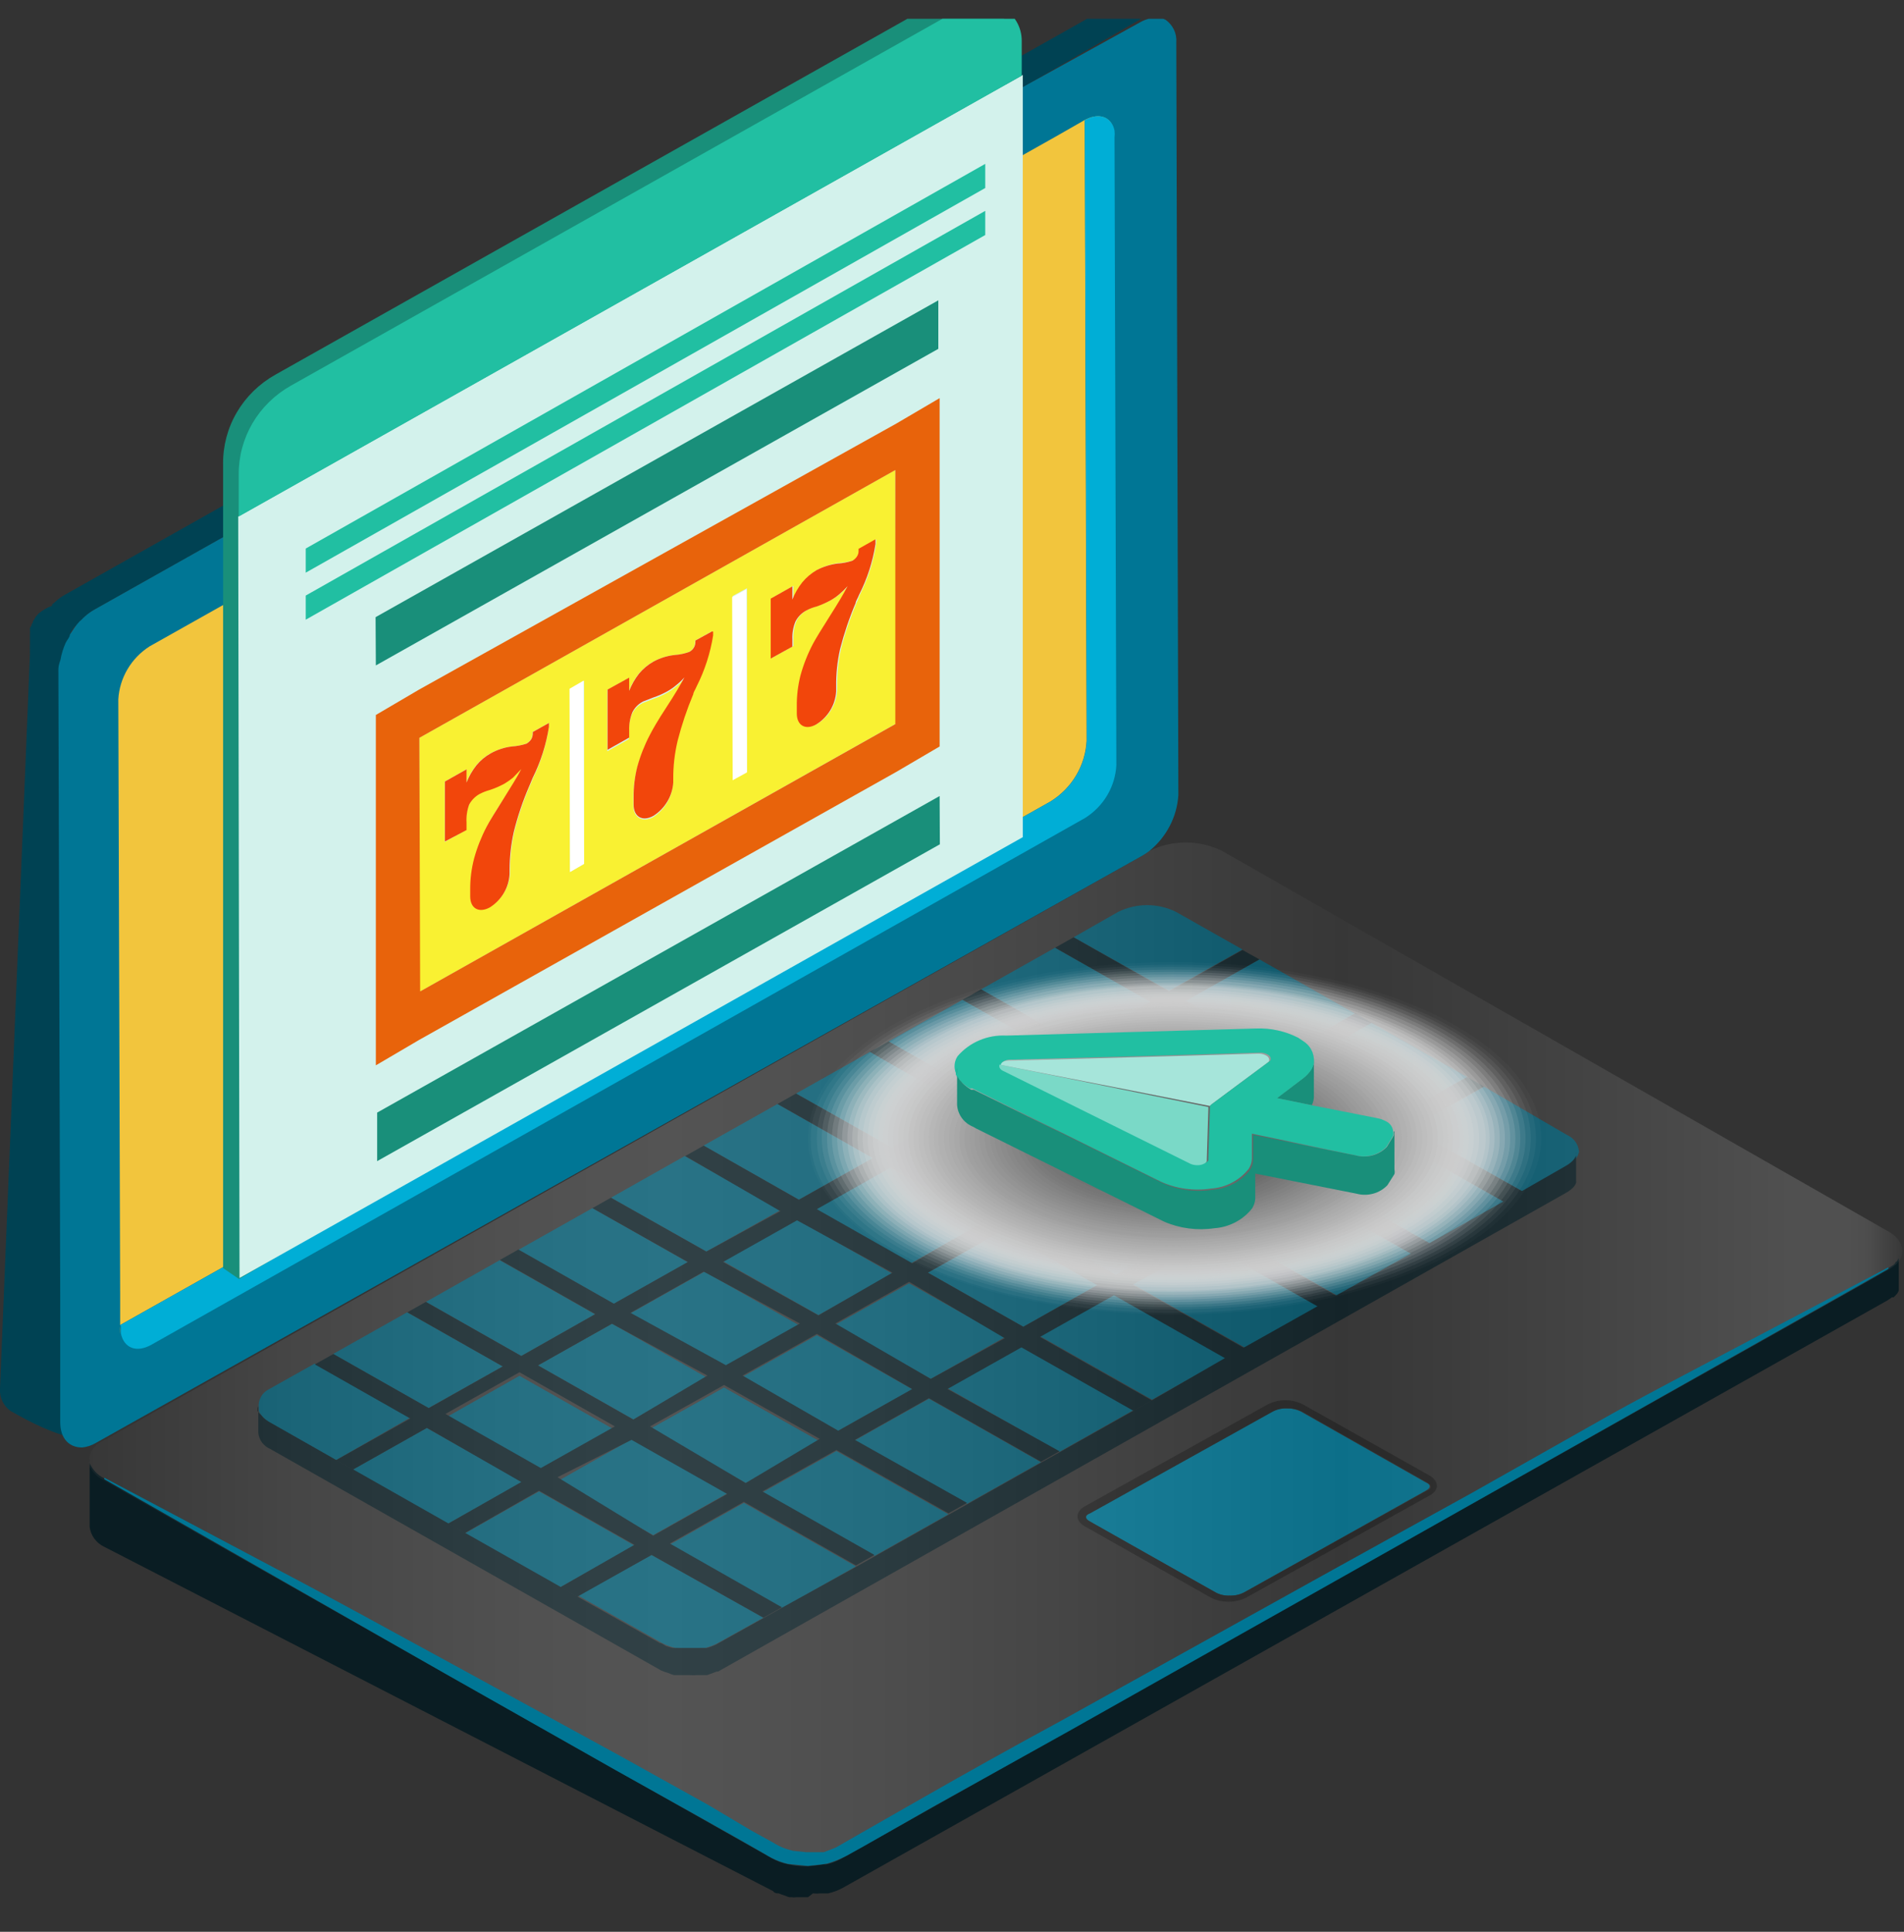 <svg width="70" height="71" viewBox="0 0 70 71" fill="none" xmlns="http://www.w3.org/2000/svg">
<rect x="0" y="0" width="70" height="71" fill="#333333" stroke="none"/>
<g clip-path="url(#clip0_104_4836)">
<path d="M26.352 60.456C26.235 60.514 26.113 60.561 25.988 60.596H25.93C26.09 60.554 26.244 60.494 26.39 60.419L26.352 60.456Z" fill="#56779C"/>
<path d="M25.144 60.671H24.934H24.78C24.956 60.712 25.136 60.733 25.317 60.736L25.144 60.671Z" fill="#56779C"/>
<path d="M25.614 60.661H25.365C25.526 60.657 25.686 60.639 25.844 60.605L25.614 60.661Z" fill="#56779C"/>
<path d="M9.707 53.154C9.765 53.208 9.83 53.255 9.899 53.294C9.83 53.255 9.765 53.208 9.707 53.154V53.154Z" fill="#56779C"/>
<path d="M58.05 42.274C58.054 42.302 58.054 42.331 58.05 42.358C58.052 42.374 58.052 42.39 58.05 42.405C58.055 42.362 58.055 42.318 58.05 42.274Z" fill="#56779C"/>
<path d="M9.678 53.135C9.643 53.087 9.611 53.038 9.582 52.986C9.611 53.038 9.643 53.087 9.678 53.135V53.135Z" fill="#56779C"/>
<path d="M9.582 52.986C9.552 52.943 9.53 52.896 9.515 52.846C9.53 52.896 9.552 52.943 9.582 52.986Z" fill="#56779C"/>
<path d="M24.723 60.605L24.493 60.54C24.416 60.54 24.339 60.474 24.263 60.428C24.416 60.512 24.58 60.575 24.751 60.614L24.723 60.605Z" fill="#56779C"/>
<path d="M52.416 54.788C52.521 54.731 52.56 54.675 52.56 54.638C52.56 54.601 52.56 54.545 52.425 54.489L47.816 51.874C47.653 51.796 47.472 51.757 47.289 51.762C47.102 51.755 46.917 51.797 46.753 51.883L40.045 55.619C39.94 55.675 39.892 55.731 39.892 55.768C39.892 55.805 39.892 55.861 40.035 55.917L44.683 58.523C44.843 58.612 45.026 58.654 45.21 58.644C45.397 58.652 45.582 58.61 45.746 58.523L52.416 54.788Z" fill="#007695"/>
<path d="M52.55 54.227L47.912 51.622C47.71 51.518 47.485 51.464 47.256 51.464C47.027 51.464 46.802 51.518 46.599 51.622L39.892 55.357C39.528 55.563 39.518 55.899 39.892 56.104L44.501 58.71C44.704 58.817 44.931 58.871 45.162 58.869C45.396 58.87 45.626 58.816 45.833 58.71L52.541 54.974C52.924 54.788 52.914 54.433 52.55 54.227ZM44.683 58.523L40.074 55.918C39.968 55.862 39.93 55.806 39.93 55.768C39.93 55.731 39.93 55.675 40.083 55.619L46.791 51.883C46.956 51.797 47.141 51.755 47.328 51.762C47.51 51.758 47.691 51.796 47.855 51.874L52.464 54.489C52.56 54.545 52.598 54.601 52.598 54.638C52.598 54.676 52.598 54.732 52.454 54.788L45.747 58.523C45.582 58.61 45.397 58.652 45.21 58.644C45.026 58.654 44.843 58.612 44.683 58.523Z" fill="#232323"/>
<path d="M3.306 53.798C3.409 54.021 3.584 54.205 3.804 54.321L28.355 68.235C28.422 68.275 28.492 68.309 28.565 68.338C28.641 68.375 28.722 68.403 28.805 68.421L28.949 68.468H29.016H29.217H29.428H29.878H30.166H30.29H30.434C30.626 68.427 30.81 68.358 30.98 68.263L69.435 46.598L69.617 46.486L69.674 46.43C69.674 46.43 69.674 46.383 69.741 46.355C69.767 46.317 69.79 46.276 69.808 46.234C69.808 46.234 69.808 46.234 69.808 46.234C69.813 46.193 69.813 46.153 69.808 46.112V47.233C69.808 47.233 69.808 47.308 69.808 47.336C69.808 47.364 69.808 47.392 69.808 47.42C69.799 47.464 69.779 47.505 69.751 47.541L69.684 47.616L69.617 47.681H69.559L69.377 47.803L30.99 69.383C30.818 69.477 30.634 69.546 30.444 69.589H30.3H30.166C30.073 69.599 29.98 69.599 29.888 69.589L29.706 69.729H29.485H29.284C29.217 69.739 29.149 69.739 29.083 69.729H29.016C28.963 69.715 28.912 69.696 28.862 69.673C28.784 69.649 28.707 69.621 28.632 69.589C28.565 69.589 28.479 69.589 28.422 69.505L3.833 56.851C3.687 56.783 3.561 56.679 3.467 56.55C3.373 56.421 3.314 56.271 3.296 56.114C3.296 55.273 3.296 54.442 3.296 53.602C3.286 53.667 3.289 53.734 3.306 53.798V53.798Z" fill="#0A1D23"/>
<path d="M27.348 55.236L31.469 57.57L28.747 59.111L24.627 56.767L27.348 55.236Z" fill="#00586F"/>
<path d="M40.955 47.578L45.076 49.913L42.354 51.444L38.234 49.11L40.955 47.578Z" fill="#00586F"/>
<path d="M23.956 57.15L28.067 59.456L26.39 60.39C26.244 60.466 26.09 60.526 25.93 60.568H25.815C25.658 60.601 25.497 60.62 25.336 60.624V60.624C25.155 60.621 24.975 60.599 24.799 60.558V60.558C24.628 60.519 24.464 60.456 24.311 60.372L21.254 58.644L23.956 57.15Z" fill="#00586F"/>
<path d="M37.554 49.502L41.674 51.827L38.953 53.359L34.832 51.024L37.554 49.502Z" fill="#00586F"/>
<path d="M19.817 54.815L23.324 56.804L20.602 58.336L20.593 58.345L17.076 56.356H17.095L19.817 54.815Z" fill="#00586F"/>
<path d="M15.686 52.481L19.203 54.47L16.472 56.002L16.462 56.011L12.955 54.022L12.975 54.012L15.686 52.481Z" fill="#00586F"/>
<path d="M44.357 45.673L48.478 48.008L45.766 49.53L41.636 47.196L44.357 45.673Z" fill="#00586F"/>
<path d="M51.161 41.835L55.291 44.17L52.569 45.702L48.439 43.367L51.161 41.835Z" fill="#00586F"/>
<path d="M30.75 53.331L34.87 55.656L32.149 57.187L28.029 54.853L30.75 53.331Z" fill="#00586F"/>
<path d="M47.759 43.749L51.889 46.084L49.158 47.616L45.038 45.281L47.759 43.749Z" fill="#00586F"/>
<path d="M40.294 42.601L36.787 40.612L39.508 39.081L43.025 41.07L40.294 42.601Z" fill="#00586F"/>
<path d="M43.6 36.783L46.302 35.261L49.809 37.25L47.107 38.772L43.6 36.783Z" fill="#00586F"/>
<path d="M33.491 46.43L29.983 44.441L32.705 42.909L36.212 44.898L33.491 46.43Z" fill="#00586F"/>
<path d="M30.089 48.335L26.582 46.355L29.303 44.824L32.81 46.813L30.089 48.335Z" fill="#00586F"/>
<path d="M23.285 52.173L19.778 50.184L22.5 48.652L26.007 50.641L23.285 52.173Z" fill="#00586F"/>
<path d="M39.575 38.352L36.068 36.363L38.79 34.831L42.297 36.821L39.575 38.352Z" fill="#00586F"/>
<path d="M36.902 44.506L33.395 42.526L36.107 40.995L39.614 42.984L36.902 44.506Z" fill="#00586F"/>
<path d="M47.721 39.118L50.423 37.596L53.94 39.585L51.228 41.107L47.721 39.118Z" fill="#00586F"/>
<path d="M19.884 54.087L16.377 52.107L19.098 50.566L22.605 52.556L19.884 54.087Z" fill="#00586F"/>
<path d="M26.735 54.89L24.014 56.422L20.497 54.442L23.218 52.901L26.735 54.89Z" fill="#00586F"/>
<path d="M36.174 40.267L32.666 38.278L35.388 36.746L38.895 38.726L36.174 40.267Z" fill="#00586F"/>
<path d="M43.638 41.415L47.146 43.404L44.424 44.936L40.917 42.947L43.638 41.415Z" fill="#00586F"/>
<path d="M26.687 50.258L23.18 48.269L25.901 46.738L29.409 48.727L26.687 50.258Z" fill="#00586F"/>
<path d="M26.62 50.996L30.137 52.976L27.416 54.507L23.899 52.518L26.62 50.996Z" fill="#00586F"/>
<path d="M33.423 47.167L36.94 49.147L34.219 50.679L30.712 48.69L33.423 47.167Z" fill="#00586F"/>
<path d="M30.031 49.072L33.538 51.061L30.817 52.593L27.3 50.604L30.031 49.072Z" fill="#00586F"/>
<path d="M39.47 34.449L41.109 33.515C41.438 33.352 41.803 33.267 42.172 33.267C42.542 33.267 42.907 33.352 43.236 33.515L45.68 34.897L42.977 36.419L39.47 34.449Z" fill="#00586F"/>
<path d="M40.237 43.33L43.744 45.319L41.023 46.85L37.515 44.861L40.237 43.33Z" fill="#00586F"/>
<path d="M9.899 51.052L11.566 50.118L15.073 52.107L12.352 53.667L9.918 52.285C9.849 52.245 9.785 52.198 9.726 52.145V52.145C9.674 52.095 9.626 52.042 9.582 51.986V51.986C9.552 51.943 9.53 51.896 9.515 51.846C9.515 51.846 9.515 51.79 9.515 51.752C9.496 51.611 9.523 51.468 9.592 51.342C9.66 51.217 9.768 51.115 9.899 51.052V51.052Z" fill="#00586F"/>
<path d="M58.022 42.433C57.98 42.546 57.907 42.646 57.811 42.722C57.749 42.776 57.682 42.823 57.61 42.862L55.981 43.796L51.851 41.462L54.562 39.94L57.61 41.714C57.731 41.766 57.836 41.849 57.913 41.954C57.991 42.059 58.038 42.183 58.05 42.311V42.311C58.046 42.353 58.037 42.394 58.022 42.433Z" fill="#00586F"/>
<path d="M19.165 49.838L15.658 47.849L18.37 46.317L21.877 48.306L19.165 49.838Z" fill="#00586F"/>
<path d="M15.754 51.752L12.246 49.763L14.968 48.232L18.485 50.221L15.754 51.752Z" fill="#00586F"/>
<path d="M25.968 46L22.461 44.02L25.173 42.489L28.69 44.478L25.968 46Z" fill="#00586F"/>
<path d="M22.567 47.924L19.06 45.935L21.781 44.403L25.288 46.392L22.567 47.924Z" fill="#00586F"/>
<path d="M29.37 44.095L25.863 42.106L28.584 40.575L32.092 42.564L29.37 44.095Z" fill="#00586F"/>
<path d="M34.152 51.407L38.272 53.742L35.551 55.273L31.43 52.939L34.152 51.407Z" fill="#00586F"/>
<path d="M36.835 45.244L40.342 47.233L37.621 48.764L34.114 46.775L36.835 45.244Z" fill="#00586F"/>
<path d="M32.772 42.171L29.265 40.192L31.986 38.66L35.493 40.649L32.772 42.171Z" fill="#00586F"/>
<path d="M40.199 38.697L42.91 37.166L46.427 39.155L43.706 40.687L40.199 38.697Z" fill="#00586F"/>
<path d="M44.319 41.032L47.04 39.501L50.547 41.489L47.826 43.021L44.319 41.032Z" fill="#00586F"/>
<path d="M51.841 41.453L54.553 39.93L53.94 39.585L51.228 41.107L47.721 39.118L50.423 37.596L49.829 37.241L47.126 38.763L43.6 36.783L46.302 35.261L45.679 34.916L42.977 36.438L39.47 34.449L38.79 34.832L42.297 36.821L39.575 38.352L36.068 36.363L35.388 36.746L38.895 38.735L36.174 40.267L32.666 38.277L31.986 38.66L35.455 40.649L32.772 42.172L29.265 40.192L28.584 40.575L32.092 42.564L29.37 44.095L25.872 42.106L25.192 42.489L28.69 44.515L25.968 46L22.461 44.02L21.781 44.403L25.288 46.383L22.567 47.915L19.059 45.925L18.379 46.308L21.886 48.297L19.165 49.838L15.658 47.849L14.977 48.232L18.484 50.221L15.763 51.753L12.256 49.764L11.575 50.146L15.083 52.136L12.352 53.667L12.975 54.013L15.696 52.481L19.165 54.47L16.472 56.002L17.085 56.347L19.816 54.788L23.324 56.777L20.602 58.336L21.215 58.691L23.956 57.15L28.067 59.457L28.747 59.074L24.627 56.73L27.348 55.199L31.469 57.533L32.149 57.15L28.029 54.816L30.75 53.293L34.87 55.619L35.551 55.236L31.43 52.92L34.152 51.388L38.272 53.723L38.953 53.34L34.832 51.052L37.553 49.521L41.674 51.855L42.354 51.472L38.234 49.138L40.955 47.606L45.076 49.941L45.766 49.558L41.636 47.224L44.357 45.701L48.478 48.036L49.158 47.644L45.038 45.281L47.759 43.75L51.889 46.084L52.569 45.701L48.439 43.367L51.161 41.835L55.291 44.17L55.971 43.787L51.841 41.453ZM40.917 42.947L43.638 41.415L47.146 43.404L44.424 44.936L40.917 42.947ZM37.515 44.814L40.246 43.33L43.753 45.319L41.022 46.85L37.515 44.814ZM34.113 46.775L36.835 45.244L40.342 47.233L37.621 48.764L34.113 46.775ZM30.712 48.643L33.423 47.111L36.94 49.185L34.219 50.679L30.712 48.643ZM27.3 50.557L30.031 49.026L33.538 51.052L30.817 52.584L27.3 50.557ZM23.898 52.425L26.62 50.903L30.137 52.883L27.415 54.507L23.898 52.425ZM20.497 54.293L23.218 52.92L26.735 54.909L24.014 56.441L20.497 54.293ZM22.605 52.425L19.883 53.956L16.376 51.967L19.098 50.436L22.605 52.425ZM26.007 50.557L23.285 52.173L19.778 50.184L22.5 48.652L26.007 50.557ZM29.408 48.643L26.687 50.175L23.18 48.251L25.872 46.738L29.408 48.643ZM32.81 46.775L30.089 48.344L26.582 46.383L29.303 44.852L32.81 46.775ZM36.212 44.861L33.538 46.43L30.031 44.441L32.753 42.909L36.212 44.861ZM39.614 42.993L36.902 44.515L33.395 42.536L36.107 41.004L39.614 42.993ZM43.025 41.126L40.294 42.648L36.787 40.659L39.518 39.127L43.025 41.126ZM46.417 39.211L43.706 40.687L40.246 38.698L42.968 37.166L46.417 39.211ZM50.547 41.546L47.826 43.021L44.319 41.032L47.04 39.501L50.547 41.546Z" fill="#0A1D23"/>
<path d="M9.467 51.762C9.467 51.762 9.467 51.827 9.467 51.855C9.497 51.905 9.536 51.949 9.582 51.986C9.618 52.032 9.656 52.075 9.697 52.117V52.117C9.756 52.17 9.82 52.217 9.889 52.257L12.323 53.639L12.946 53.984L16.453 55.973L17.066 56.319L20.583 58.308L21.196 58.663L24.263 60.39C24.339 60.39 24.416 60.465 24.493 60.502L24.723 60.568H24.78H24.933H25.144H25.365H25.614H25.815H25.93H25.988C26.113 60.532 26.235 60.486 26.352 60.428L28.029 59.494L28.709 59.111L31.469 57.589L32.149 57.206L34.87 55.675L35.551 55.292L38.272 53.76L38.953 53.377L41.674 51.846L42.354 51.463L45.037 49.913L45.727 49.53L48.439 48.008L49.12 47.615L51.851 46.084L52.531 45.701L55.252 44.17L55.933 43.787L57.562 42.853C57.634 42.814 57.702 42.767 57.763 42.713V42.713C57.806 42.677 57.845 42.636 57.878 42.592C57.904 42.553 57.926 42.512 57.945 42.47V42.47C57.947 42.455 57.947 42.439 57.945 42.423C57.95 42.396 57.95 42.367 57.945 42.339V43.329C57.945 43.329 57.945 43.329 57.945 43.385C57.95 43.413 57.95 43.441 57.945 43.469V43.469C57.934 43.51 57.914 43.548 57.888 43.581V43.581C57.857 43.628 57.818 43.669 57.773 43.703V43.703C57.711 43.757 57.644 43.804 57.571 43.843L26.399 61.436H26.352L25.997 61.567H25.93H25.815H25.614C25.531 61.572 25.448 61.572 25.365 61.567H25.192H24.981H24.838H24.78C24.701 61.545 24.625 61.517 24.55 61.483C24.468 61.461 24.388 61.432 24.311 61.399L9.937 53.256C9.815 53.204 9.71 53.121 9.632 53.016C9.554 52.911 9.507 52.787 9.496 52.658V51.687C9.496 51.687 9.467 51.743 9.467 51.762Z" fill="#0A1D23"/>
<path d="M1.102 24.027C1.098 23.974 1.098 23.921 1.102 23.868C1.097 23.825 1.097 23.781 1.102 23.737V23.737V23.597V23.476V23.401C1.102 23.401 1.102 23.326 1.102 23.289C1.107 23.255 1.107 23.221 1.102 23.186C1.106 23.152 1.106 23.118 1.102 23.084L1.159 22.981C1.159 22.981 1.159 22.916 1.207 22.888C1.207 22.888 1.207 22.888 1.207 22.841L1.274 22.738C1.291 22.701 1.314 22.666 1.341 22.636L1.418 22.551C1.565 22.427 1.734 22.329 1.916 22.262V22.262V22.215L2.051 22.103C2.152 22.009 2.264 21.927 2.386 21.86L40.879 0.177C40.942 0.141 41.01 0.113 41.08 0.093V0.093H41.205H41.31H41.387H41.617H41.712H41.779L42.105 0.28L42.278 0.382L42.728 0.634H42.786H42.719H42.661H42.594H42.517H42.364H42.278H42.182L42.163 0.625H42.105C42.041 0.645 41.98 0.674 41.923 0.709V0.709L37.784 3.1L3.459 22.411C3.339 22.481 3.227 22.562 3.124 22.654V22.654C3.087 22.684 3.055 22.718 3.028 22.757L2.971 22.804C2.93 22.843 2.895 22.887 2.865 22.934L2.741 23.037C2.712 23.069 2.686 23.103 2.664 23.14L2.597 23.242V23.289C2.595 23.323 2.595 23.358 2.597 23.392C2.577 23.421 2.561 23.452 2.549 23.485C2.545 23.51 2.545 23.535 2.549 23.56V23.56C2.551 23.594 2.551 23.628 2.549 23.663C2.549 23.663 2.549 23.737 2.549 23.775C2.553 23.812 2.553 23.849 2.549 23.887V24.008V24.148C2.549 24.195 2.549 24.232 2.549 24.279C2.544 24.332 2.544 24.385 2.549 24.438L2.616 47.522V52.107C2.604 52.265 2.634 52.424 2.703 52.568C2.772 52.711 2.877 52.836 3.009 52.929C1.916 52.705 1.131 52.275 0.383 51.855C0.256 51.763 0.155 51.641 0.088 51.501C0.021 51.36 -0.009 51.206 -5.59537e-05 51.052L1.102 24.027Z" fill="#004253"/>
<path d="M2.214 47.709L2.146 24.625C2.146 24.531 2.156 24.438 2.223 24.251C2.26 24.036 2.325 23.826 2.415 23.625C2.463 23.523 2.568 23.42 2.568 23.327L2.741 23.065C2.799 22.983 2.863 22.905 2.932 22.832L2.99 22.785C3.032 22.739 3.077 22.695 3.124 22.654C3.227 22.562 3.339 22.481 3.459 22.412L37.784 3.1L41.914 0.821C42.11 0.706 42.336 0.648 42.565 0.653C42.666 0.658 42.764 0.683 42.853 0.728C42.986 0.822 43.092 0.948 43.161 1.093C43.23 1.239 43.259 1.399 43.246 1.559L43.322 29.219C43.298 29.614 43.191 30 43.008 30.353C42.825 30.707 42.57 31.02 42.259 31.273C42.18 31.335 42.096 31.391 42.01 31.442L3.526 53.032C3.372 53.125 3.199 53.182 3.018 53.2C2.539 53.2 2.214 52.873 2.214 52.266V47.709Z" fill="#007695"/>
<path d="M40.984 4.828C40.974 4.773 40.958 4.72 40.936 4.669C40.958 4.72 40.974 4.773 40.984 4.828Z" fill="white"/>
<path d="M39.853 4.426L38.79 5.033L5.5 23.756C5.166 23.97 4.888 24.257 4.689 24.594C4.489 24.932 4.373 25.31 4.35 25.699L4.417 47.541V48.755C4.406 48.842 4.406 48.93 4.417 49.016C4.412 48.936 4.412 48.855 4.417 48.774V48.699L38.627 29.453C39.014 29.211 39.337 28.882 39.567 28.494C39.797 28.105 39.928 27.669 39.949 27.221L39.882 4.435C40.352 4.183 40.745 4.277 40.917 4.641C40.754 4.258 40.342 4.155 39.853 4.426Z" fill="#F2C53D"/>
<path d="M4.427 48.699L38.636 29.453C39.024 29.211 39.346 28.882 39.577 28.494C39.807 28.105 39.938 27.669 39.959 27.221L39.882 4.416C40.333 4.155 40.754 4.248 40.927 4.641C40.948 4.692 40.964 4.745 40.975 4.799C40.985 4.883 40.985 4.968 40.975 5.051L41.042 28.127C41.021 28.513 40.907 28.89 40.709 29.226C40.51 29.562 40.234 29.847 39.901 30.059L5.577 49.418C5.021 49.735 4.561 49.549 4.446 49.016C4.441 48.935 4.441 48.854 4.446 48.773L4.427 48.699Z" fill="#00AED6"/>
<path style="mix-blend-mode:overlay" opacity="0.16" d="M42.019 31.442L3.603 53.06C3.506 53.129 3.426 53.219 3.369 53.322C3.313 53.426 3.281 53.541 3.277 53.658V53.658C3.268 53.723 3.268 53.789 3.277 53.854V53.854C3.376 54.081 3.552 54.269 3.775 54.386L28.364 68.291C28.548 68.397 28.749 68.473 28.958 68.515C29.178 68.564 29.403 68.589 29.629 68.59V68.59C29.832 68.586 30.034 68.564 30.233 68.524H30.376C30.567 68.481 30.751 68.412 30.922 68.319L69.444 46.654C69.519 46.614 69.589 46.567 69.655 46.514V46.514C69.716 46.471 69.767 46.417 69.808 46.355V46.355C69.847 46.3 69.88 46.24 69.904 46.178C70.019 45.841 69.847 45.487 69.396 45.244L44.913 31.264C44.503 31.066 44.053 30.963 43.595 30.963C43.138 30.963 42.687 31.066 42.278 31.264L42.019 31.442Z" fill="url(#paint0_linear_104_4836)"/>
<path d="M3.833 54.311L10.215 57.692C12.352 58.812 14.45 59.98 16.568 61.128L22.902 64.593L26.055 66.348L27.626 67.282L28.422 67.721C28.643 67.864 28.89 67.965 29.15 68.02H29.102L29.648 68.076H30.012H30.185H30.233C30.233 68.076 30.127 68.076 30.185 68.076H30.281C30.281 68.076 30.75 67.908 30.788 67.871L31.421 67.506L33.922 66.078C35.589 65.125 37.266 64.191 38.953 63.276L49.043 57.673C50.72 56.739 52.426 55.805 54.112 54.871L59.22 51.986C60.906 51.052 62.612 50.174 64.318 49.269L69.425 46.579V46.635L49.35 57.962L39.288 63.631L34.257 66.432L31.747 67.861L31.124 68.207C30.903 68.319 30.672 68.413 30.434 68.487C30.185 68.543 29.955 68.543 29.706 68.58L28.968 68.505C28.671 68.434 28.389 68.314 28.134 68.151L27.348 67.702L25.777 66.815L22.634 65.06L16.348 61.502L3.833 54.367V54.311Z" fill="#007695"/>
<g style="mix-blend-mode:multiply">
<g style="mix-blend-mode:multiply" opacity="0.02">
<path d="M56.661 41.835C56.661 45.412 50.614 48.316 43.159 48.316C35.704 48.316 29.706 45.449 29.706 41.835C29.706 38.221 35.704 35.364 43.121 35.364C50.538 35.364 56.661 38.259 56.661 41.835Z" fill="#FCFCFC"/>
</g>
<g style="mix-blend-mode:multiply" opacity="0.04">
<path d="M56.469 41.835C56.469 45.365 50.509 48.251 43.121 48.251C35.733 48.251 29.802 45.393 29.802 41.863C29.802 38.333 35.8 35.457 43.121 35.457C50.442 35.457 56.469 38.315 56.469 41.835Z" fill="#F9F9F9"/>
</g>
<g style="mix-blend-mode:multiply" opacity="0.06">
<path d="M56.278 41.835C56.278 45.318 50.404 48.129 43.16 48.129C35.915 48.129 30.032 45.328 30.032 41.835C30.032 38.343 35.906 35.541 43.16 35.541C50.413 35.541 56.278 38.361 56.278 41.835Z" fill="#F6F6F6"/>
</g>
<g style="mix-blend-mode:multiply" opacity="0.08">
<path d="M56.086 41.835C56.086 45.262 50.337 48.045 43.15 48.045C35.963 48.045 30.214 45.243 30.214 41.835C30.214 38.426 35.963 35.634 43.15 35.634C50.337 35.634 56.086 38.408 56.086 41.835Z" fill="#F3F3F3"/>
</g>
<g style="mix-blend-mode:multiply" opacity="0.1">
<path d="M43.15 47.952C50.188 47.952 55.894 45.213 55.894 41.835C55.894 38.457 50.188 35.719 43.15 35.719C36.111 35.719 30.405 38.457 30.405 41.835C30.405 45.213 36.111 47.952 43.15 47.952Z" fill="#F0F0F0"/>
</g>
<g style="mix-blend-mode:multiply" opacity="0.12">
<path d="M43.15 47.858C50.088 47.858 55.712 45.162 55.712 41.835C55.712 38.509 50.088 35.812 43.15 35.812C36.212 35.812 30.587 38.509 30.587 41.835C30.587 45.162 36.212 47.858 43.15 47.858Z" fill="#EDEDED"/>
</g>
<g style="mix-blend-mode:multiply" opacity="0.14">
<path d="M43.15 47.765C49.982 47.765 55.521 45.11 55.521 41.835C55.521 38.56 49.982 35.905 43.15 35.905C36.318 35.905 30.779 38.56 30.779 41.835C30.779 45.11 36.318 47.765 43.15 47.765Z" fill="#EAEAEA"/>
</g>
<g style="mix-blend-mode:multiply" opacity="0.16">
<path d="M55.329 41.835C55.329 45.066 49.877 47.681 43.15 47.681C36.423 47.681 30.961 45.066 30.961 41.835C30.961 38.604 36.413 35.998 43.121 35.998C49.829 35.998 55.329 38.613 55.329 41.835Z" fill="#E7E7E7"/>
</g>
<g style="mix-blend-mode:multiply" opacity="0.18">
<path d="M55.138 41.835C55.138 45.02 49.771 47.588 43.15 47.588C36.528 47.588 31.153 45.02 31.153 41.835C31.153 38.651 36.519 36.111 43.121 36.111C49.723 36.111 55.138 38.66 55.138 41.835Z" fill="#E4E4E4"/>
</g>
<g style="mix-blend-mode:multiply" opacity="0.2">
<path d="M43.14 47.494C49.66 47.494 54.946 44.961 54.946 41.835C54.946 38.71 49.66 36.176 43.14 36.176C36.62 36.176 31.335 38.71 31.335 41.835C31.335 44.961 36.62 47.494 43.14 47.494Z" fill="#E1E1E1"/>
</g>
<g style="mix-blend-mode:multiply" opacity="0.22">
<path d="M54.764 41.835C54.764 44.917 49.561 47.438 43.14 47.438C36.72 47.438 31.526 44.945 31.526 41.835C31.526 38.725 36.73 36.232 43.14 36.232C49.551 36.232 54.764 38.763 54.764 41.835Z" fill="#DEDEDE"/>
</g>
<g style="mix-blend-mode:multiply" opacity="0.24">
<path d="M54.62 41.835C54.62 44.87 49.455 47.317 43.121 47.317C36.787 47.317 31.718 44.87 31.718 41.835C31.718 38.8 36.835 36.353 43.121 36.353C49.407 36.353 54.62 38.809 54.62 41.835Z" fill="#DBDBDB"/>
</g>
<g style="mix-blend-mode:multiply" opacity="0.25">
<path d="M54.38 41.835C54.38 44.814 49.35 47.233 43.14 47.233C36.931 47.233 31.9 44.814 31.9 41.835C31.9 38.856 36.931 36.447 43.121 36.447C49.311 36.447 54.38 38.856 54.38 41.835Z" fill="#D8D8D8"/>
</g>
<g style="mix-blend-mode:multiply" opacity="0.27">
<path d="M43.14 47.139C49.242 47.139 54.189 44.764 54.189 41.835C54.189 38.906 49.242 36.531 43.14 36.531C37.038 36.531 32.092 38.906 32.092 41.835C32.092 44.764 37.038 47.139 43.14 47.139Z" fill="#D5D5D5"/>
</g>
<g style="mix-blend-mode:multiply" opacity="0.29">
<path d="M43.14 47.046C49.142 47.046 54.007 44.713 54.007 41.835C54.007 38.958 49.142 36.624 43.14 36.624C37.139 36.624 32.274 38.958 32.274 41.835C32.274 44.713 37.139 47.046 43.14 47.046Z" fill="#D2D2D2"/>
</g>
<g style="mix-blend-mode:multiply" opacity="0.31">
<path d="M43.14 46.953C49.036 46.953 53.815 44.661 53.815 41.835C53.815 39.009 49.036 36.718 43.14 36.718C37.245 36.718 32.465 39.009 32.465 41.835C32.465 44.661 37.245 46.953 43.14 46.953Z" fill="#CFCFCF"/>
</g>
<g style="mix-blend-mode:multiply" opacity="0.33">
<path d="M53.662 41.835C53.662 44.636 48.967 46.868 43.121 46.868C37.276 46.868 32.638 44.618 32.638 41.835C32.638 39.052 37.372 36.811 43.121 36.811C48.871 36.811 53.662 39.062 53.662 41.835Z" fill="#CCCCCC"/>
</g>
<g style="mix-blend-mode:multiply" opacity="0.35">
<path d="M43.131 46.775C48.82 46.775 53.432 44.563 53.432 41.835C53.432 39.107 48.82 36.895 43.131 36.895C37.442 36.895 32.83 39.107 32.83 41.835C32.83 44.563 37.442 46.775 43.131 46.775Z" fill="#C9C9C9"/>
</g>
<g style="mix-blend-mode:multiply" opacity="0.37">
<path d="M53.24 41.835C53.24 44.516 48.717 46.691 43.131 46.691C37.544 46.691 33.021 44.516 33.021 41.835C33.021 39.155 37.544 36.989 43.121 36.989C48.698 36.989 53.24 39.165 53.24 41.835Z" fill="#C6C6C6"/>
</g>
<g style="mix-blend-mode:multiply" opacity="0.39">
<path d="M53.049 41.835C53.049 44.468 48.612 46.597 43.131 46.597C37.65 46.597 33.213 44.515 33.213 41.835C33.213 39.155 37.65 37.044 43.121 37.044C48.593 37.044 53.049 39.211 53.049 41.835Z" fill="#C3C3C3"/>
</g>
<g style="mix-blend-mode:multiply" opacity="0.41">
<path d="M52.857 41.835C52.857 44.413 48.506 46.504 43.131 46.504C37.755 46.504 33.395 44.413 33.395 41.835C33.395 39.258 37.755 37.166 43.131 37.166C48.506 37.166 52.857 39.258 52.857 41.835Z" fill="#C0C0C0"/>
</g>
<g style="mix-blend-mode:multiply" opacity="0.43">
<path d="M43.131 46.411C48.402 46.411 52.675 44.362 52.675 41.835C52.675 39.308 48.402 37.259 43.131 37.259C37.859 37.259 33.586 39.308 33.586 41.835C33.586 44.362 37.859 46.411 43.131 46.411Z" fill="#BDBDBD"/>
</g>
<g style="mix-blend-mode:multiply" opacity="0.45">
<path d="M43.121 46.317C48.286 46.317 52.474 44.31 52.474 41.835C52.474 39.359 48.286 37.352 43.121 37.352C37.956 37.352 33.769 39.359 33.769 41.835C33.769 44.31 37.956 46.317 43.121 46.317Z" fill="#BABABA"/>
</g>
<g style="mix-blend-mode:multiply" opacity="0.47">
<path d="M52.291 41.835C52.291 44.263 48.19 46.234 43.121 46.234C38.052 46.234 33.96 44.263 33.96 41.835C33.96 39.407 38.062 37.446 43.121 37.446C48.181 37.446 52.291 39.407 52.291 41.835Z" fill="#B7B7B7"/>
</g>
<g style="mix-blend-mode:multiply" opacity="0.49">
<path d="M52.1 41.835C52.1 44.217 48.085 46.14 43.121 46.14C38.157 46.14 34.142 44.217 34.142 41.835C34.142 39.454 38.167 37.53 43.121 37.53C48.075 37.53 52.1 39.463 52.1 41.835Z" fill="#B4B4B4"/>
</g>
<g style="mix-blend-mode:multiply" opacity="0.51">
<path d="M51.908 41.835C51.908 44.17 47.979 46.056 43.121 46.056C38.263 46.056 34.334 44.188 34.334 41.835C34.334 39.482 38.263 37.623 43.121 37.623C47.979 37.623 51.908 39.51 51.908 41.835Z" fill="#B1B1B1"/>
</g>
<g style="mix-blend-mode:multiply" opacity="0.53">
<path d="M51.745 41.835C51.745 44.114 47.912 45.962 43.121 45.962C38.33 45.962 34.497 44.095 34.497 41.835C34.497 39.575 38.33 37.717 43.121 37.717C47.912 37.717 51.745 39.556 51.745 41.835Z" fill="#AEAEAE"/>
</g>
<g style="mix-blend-mode:multiply" opacity="0.55">
<path d="M51.535 41.835C51.535 44.067 47.769 45.869 43.121 45.869C38.474 45.869 34.708 44.067 34.708 41.835C34.708 39.603 38.474 37.801 43.121 37.801C47.769 37.801 51.535 39.612 51.535 41.835Z" fill="#ABABAB"/>
</g>
<g style="mix-blend-mode:multiply" opacity="0.57">
<path d="M51.343 41.835C51.343 44.02 47.663 45.785 43.121 45.785C38.579 45.785 34.89 44.02 34.89 41.835C34.89 39.65 38.579 37.895 43.121 37.895C47.663 37.895 51.343 39.66 51.343 41.835Z" fill="#A8A8A8"/>
</g>
<g style="mix-blend-mode:multiply" opacity="0.59">
<path d="M51.151 41.835C51.151 43.964 47.558 45.692 43.111 45.692C38.665 45.692 35.081 43.964 35.081 41.835C35.081 39.706 38.675 37.978 43.121 37.978C47.567 37.978 51.151 39.706 51.151 41.835Z" fill="#A5A5A5"/>
</g>
<g style="mix-blend-mode:multiply" opacity="0.61">
<path d="M43.111 45.599C47.446 45.599 50.959 43.914 50.959 41.835C50.959 39.757 47.446 38.072 43.111 38.072C38.777 38.072 35.263 39.757 35.263 41.835C35.263 43.914 38.777 45.599 43.111 45.599Z" fill="#A2A2A2"/>
</g>
<g style="mix-blend-mode:multiply" opacity="0.63">
<path d="M43.111 45.505C47.34 45.505 50.768 43.862 50.768 41.835C50.768 39.808 47.34 38.165 43.111 38.165C38.883 38.165 35.455 39.808 35.455 41.835C35.455 43.862 38.883 45.505 43.111 45.505Z" fill="#9F9F9F"/>
</g>
<g style="mix-blend-mode:multiply" opacity="0.65">
<path d="M50.576 41.835C50.576 43.815 47.232 45.449 43.121 45.449C39.01 45.449 35.647 43.843 35.647 41.863C35.647 39.884 38.981 38.259 43.121 38.259C47.261 38.259 50.576 39.846 50.576 41.835Z" fill="#9C9C9C"/>
</g>
<g style="mix-blend-mode:multiply" opacity="0.67">
<path d="M43.111 45.328C47.134 45.328 50.394 43.764 50.394 41.835C50.394 39.906 47.134 38.343 43.111 38.343C39.089 38.343 35.829 39.906 35.829 41.835C35.829 43.764 39.089 45.328 43.111 45.328Z" fill="#999999"/>
</g>
<g style="mix-blend-mode:multiply" opacity="0.69">
<path d="M50.203 41.835C50.203 43.703 47.021 45.244 43.112 45.244C39.202 45.244 36.011 43.721 36.011 41.835C36.011 39.949 39.192 38.436 43.121 38.436C47.05 38.436 50.203 39.958 50.203 41.835Z" fill="#969696"/>
</g>
<g style="mix-blend-mode:multiply" opacity="0.71">
<path d="M50.011 41.835C50.011 43.703 46.916 45.15 43.102 45.15C39.288 45.15 36.203 43.665 36.203 41.835C36.203 40.005 39.288 38.529 43.121 38.529C46.954 38.529 50.011 40.005 50.011 41.835Z" fill="#939393"/>
</g>
<g style="mix-blend-mode:multiply" opacity="0.73">
<path d="M49.829 41.835C49.829 43.619 46.82 45.057 43.121 45.057C39.422 45.057 36.413 43.581 36.413 41.835C36.413 40.089 39.422 38.613 43.121 38.613C46.82 38.613 49.829 40.061 49.829 41.835Z" fill="#909090"/>
</g>
<g style="mix-blend-mode:multiply" opacity="0.75">
<path d="M43.102 44.964C46.706 44.964 49.627 43.563 49.627 41.835C49.627 40.108 46.706 38.707 43.102 38.707C39.498 38.707 36.576 40.108 36.576 41.835C36.576 43.563 39.498 44.964 43.102 44.964Z" fill="#8D8D8D"/>
</g>
<g style="mix-blend-mode:multiply" opacity="0.76">
<path d="M49.446 41.835C49.446 43.516 46.571 44.88 43.102 44.88C39.633 44.88 36.758 43.516 36.758 41.835C36.758 40.154 39.633 38.8 43.102 38.8C46.571 38.8 49.446 40.164 49.446 41.835Z" fill="#8A8A8A"/>
</g>
<g style="mix-blend-mode:multiply" opacity="0.78">
<path d="M49.254 41.835C49.254 43.469 46.494 44.786 43.102 44.786C39.71 44.786 36.95 43.469 36.95 41.835C36.95 40.201 39.7 38.912 43.121 38.912C46.542 38.912 49.254 40.21 49.254 41.835Z" fill="#878787"/>
</g>
<g style="mix-blend-mode:multiply" opacity="0.8">
<path d="M49.062 41.835C49.062 43.413 46.389 44.702 43.102 44.702C39.815 44.702 37.132 43.413 37.132 41.835C37.132 40.257 39.806 38.977 43.102 38.977C46.398 38.977 49.062 40.257 49.062 41.835Z" fill="#848484"/>
</g>
<g style="mix-blend-mode:multiply" opacity="0.82">
<path d="M48.871 41.835C48.871 43.367 46.283 44.637 43.121 44.637C39.959 44.637 37.372 43.395 37.372 41.835C37.372 40.276 39.959 39.034 43.121 39.034C46.283 39.034 48.871 40.313 48.871 41.835Z" fill="#818181"/>
</g>
<g style="mix-blend-mode:multiply" opacity="0.84">
<path d="M48.679 41.835C48.679 43.32 46.178 44.516 43.121 44.516C40.064 44.516 37.544 43.32 37.544 41.835C37.544 40.351 40.036 39.155 43.121 39.155C46.207 39.155 48.679 40.36 48.679 41.835Z" fill="#7E7E7E"/>
</g>
<g style="mix-blend-mode:multiply" opacity="0.86">
<path d="M48.487 41.835C48.487 43.264 46.073 44.431 43.092 44.431C40.112 44.431 37.697 43.264 37.697 41.835C37.697 40.407 40.112 39.248 43.092 39.248C46.073 39.248 48.487 40.407 48.487 41.835Z" fill="#7B7B7B"/>
</g>
<g style="mix-blend-mode:multiply" opacity="0.88">
<path d="M48.305 41.835C48.305 43.217 45.967 44.338 43.092 44.338C40.218 44.338 37.889 43.217 37.889 41.835C37.889 40.453 40.246 39.342 43.121 39.342C45.996 39.342 48.305 40.462 48.305 41.835Z" fill="#787878"/>
</g>
<g style="mix-blend-mode:multiply" opacity="0.9">
<path d="M48.114 41.835C48.114 43.17 45.862 44.244 43.092 44.244C40.323 44.244 38.071 43.17 38.071 41.835C38.071 40.5 40.323 39.435 43.092 39.435C45.862 39.435 48.114 40.509 48.114 41.835Z" fill="#757575"/>
</g>
<g style="mix-blend-mode:multiply" opacity="0.92">
<path d="M47.912 41.835C47.912 43.114 45.747 44.151 43.121 44.151C40.495 44.151 38.33 43.114 38.33 41.835C38.33 40.556 40.486 39.519 43.121 39.519C45.756 39.519 47.912 40.556 47.912 41.835Z" fill="#727272"/>
</g>
<g style="mix-blend-mode:multiply" opacity="0.94">
<path d="M43.092 44.058C45.659 44.058 47.74 43.063 47.74 41.835C47.74 40.608 45.659 39.613 43.092 39.613C40.526 39.613 38.445 40.608 38.445 41.835C38.445 43.063 40.526 44.058 43.092 44.058Z" fill="#6F6F6F"/>
</g>
<g style="mix-blend-mode:multiply" opacity="0.96">
<path d="M47.539 41.835C47.539 43.021 45.545 43.974 43.083 43.974C40.62 43.974 38.636 43.04 38.636 41.835C38.636 40.631 40.63 39.706 43.121 39.706C45.612 39.706 47.539 40.659 47.539 41.835Z" fill="#6C6C6C"/>
</g>
<g style="mix-blend-mode:multiply" opacity="0.98">
<path d="M47.357 41.835C47.357 42.965 45.44 43.88 43.083 43.88C40.725 43.88 38.819 42.946 38.819 41.835C38.819 40.724 40.735 39.79 43.083 39.79C45.431 39.79 47.357 40.705 47.357 41.835Z" fill="#696969"/>
</g>
<g style="mix-blend-mode:multiply">
<path d="M47.165 41.835C47.165 42.919 45.335 43.796 43.083 43.796C40.831 43.796 39.01 42.919 39.01 41.835C39.01 40.752 40.831 39.846 43.121 39.846C45.411 39.846 47.165 40.78 47.165 41.835Z" fill="#666666"/>
</g>
</g>
<path d="M37.075 38.987L46.264 38.726L37.075 38.987Z" fill="#21BFA2"/>
<path d="M37.075 38.987C36.994 38.988 36.916 39.007 36.844 39.043C36.916 39.007 36.994 38.988 37.075 38.987V38.987Z" fill="#21BFA2"/>
<path d="M36.749 39.127C36.773 39.092 36.806 39.063 36.845 39.043C36.806 39.063 36.773 39.092 36.749 39.127V39.127Z" fill="#21BFA2"/>
<path d="M36.747 39.127C36.736 39.163 36.736 39.203 36.747 39.239C36.736 39.203 36.736 39.163 36.747 39.127V39.127Z" fill="#21BFA2"/>
<path d="M48.295 39.005C48.295 39.005 48.295 39.005 48.295 39.071C48.278 39.157 48.246 39.239 48.2 39.314C48.119 39.435 48.019 39.542 47.903 39.631L46.944 40.359L47.903 40.556L48.228 40.621C48.276 40.525 48.302 40.42 48.305 40.313V38.912C48.305 38.912 48.295 38.987 48.295 39.005Z" fill="#198F7A"/>
<path d="M44.482 40.649L44.539 40.593L44.482 40.649Z" fill="#A6E5DA"/>
<path d="M44.472 40.686L44.48 40.649L44.472 40.686Z" fill="#7AD9C7"/>
<path d="M44.482 40.649L44.539 40.593L46.58 39.071L46.648 39.015C46.657 38.996 46.662 38.975 46.662 38.954C46.662 38.933 46.657 38.912 46.648 38.893C46.626 38.848 46.588 38.812 46.542 38.791C46.457 38.746 46.361 38.723 46.264 38.725L37.075 38.987C36.995 38.987 36.916 39.007 36.845 39.043C36.806 39.063 36.773 39.092 36.749 39.127L44.482 40.649Z" fill="#A6E5DA"/>
<path d="M50.969 41.219C50.865 41.16 50.752 41.119 50.634 41.097L48.219 40.621L47.912 40.556L46.954 40.36L47.912 39.631C48.029 39.542 48.129 39.435 48.209 39.314C48.255 39.239 48.288 39.157 48.305 39.071C48.305 39.071 48.305 39.071 48.305 39.005C48.313 38.857 48.279 38.71 48.208 38.578C48.138 38.447 48.032 38.337 47.903 38.258L47.721 38.137C47.248 37.898 46.72 37.782 46.187 37.801L36.998 38.062C36.659 38.044 36.321 38.102 36.01 38.234C35.699 38.365 35.423 38.565 35.206 38.819C35.146 38.909 35.109 39.012 35.097 39.119C35.086 39.226 35.1 39.334 35.139 39.435V39.491C35.178 39.57 35.229 39.643 35.292 39.706L35.35 39.771C35.442 39.861 35.545 39.939 35.656 40.005H35.752L42.68 43.432C43.254 43.693 43.895 43.78 44.52 43.684C44.791 43.666 45.056 43.591 45.295 43.466C45.535 43.34 45.744 43.166 45.91 42.956C45.979 42.849 46.019 42.727 46.025 42.601V41.667L49.829 42.461C50.03 42.515 50.242 42.515 50.443 42.461C50.644 42.406 50.825 42.3 50.969 42.153L51.218 41.742C51.231 41.693 51.231 41.641 51.218 41.592C51.214 41.514 51.188 41.439 51.145 41.373C51.101 41.308 51.04 41.254 50.969 41.219V41.219ZM44.539 40.593L44.482 40.649V40.714L44.424 42.582V42.648C44.402 42.684 44.369 42.714 44.328 42.731C44.255 42.77 44.172 42.789 44.089 42.788C44 42.791 43.912 42.775 43.83 42.741L36.902 39.304C36.861 39.28 36.827 39.244 36.806 39.202C36.792 39.166 36.792 39.126 36.806 39.09C36.831 39.055 36.864 39.026 36.902 39.005C36.973 38.969 37.052 38.95 37.132 38.95L46.322 38.688C46.418 38.686 46.514 38.709 46.599 38.753C46.646 38.775 46.683 38.811 46.705 38.856C46.714 38.875 46.719 38.896 46.719 38.917C46.719 38.938 46.714 38.959 46.705 38.977L46.638 39.033L44.539 40.593Z" fill="#21BFA2"/>
<path d="M36.749 39.127C36.735 39.163 36.735 39.203 36.749 39.239C36.77 39.282 36.803 39.317 36.845 39.342V39.342L43.773 42.778C43.854 42.812 43.943 42.828 44.031 42.825C44.115 42.827 44.197 42.807 44.271 42.769C44.311 42.751 44.345 42.722 44.367 42.685V42.62L44.424 40.752V40.687L36.749 39.127Z" fill="#7AD9C7"/>
<path d="M51.237 41.592C51.25 41.641 51.25 41.692 51.237 41.741L50.988 42.152C50.843 42.303 50.658 42.411 50.453 42.466C50.248 42.52 50.032 42.518 49.829 42.461L46.072 41.713V42.647C46.067 42.773 46.027 42.896 45.957 43.002C45.792 43.213 45.583 43.386 45.343 43.512C45.104 43.638 44.839 43.712 44.568 43.73C43.943 43.827 43.302 43.739 42.728 43.478L35.8 40.051H35.704C35.593 39.986 35.49 39.907 35.398 39.818L35.34 39.752C35.277 39.689 35.225 39.617 35.187 39.538V39.482C35.172 39.401 35.172 39.319 35.187 39.239V40.611C35.199 40.786 35.261 40.954 35.365 41.096C35.471 41.238 35.614 41.349 35.781 41.415L35.877 41.471L42.795 44.898C43.375 45.15 44.017 45.234 44.645 45.141C44.916 45.122 45.18 45.048 45.42 44.922C45.659 44.797 45.869 44.623 46.034 44.412C46.099 44.307 46.139 44.189 46.149 44.067V43.133L49.867 43.871C50.068 43.926 50.28 43.926 50.481 43.872C50.682 43.818 50.864 43.711 51.007 43.562L51.266 43.151C51.279 43.096 51.279 43.039 51.266 42.983V41.583L51.237 41.592Z" fill="#198F7A"/>
<path d="M36.979 2.381V1.102C36.977 0.854 36.908 0.612 36.781 0.398C36.653 0.184 36.47 0.007 36.25 -0.117C36.03 -0.24 35.781 -0.306 35.527 -0.307C35.274 -0.308 35.024 -0.244 34.803 -0.122L10.119 13.774C9.53 14.105 9.042 14.583 8.705 15.159C8.368 15.735 8.195 16.388 8.202 17.051V18.592V46.607L8.787 47.009L37.026 30.368L36.979 2.381Z" fill="#198F7A"/>
<path d="M8.806 46.971L37.602 30.769V2.754L8.758 18.984L8.806 46.971Z" fill="#D3F2EC"/>
<path d="M37.563 2.782V1.503C37.565 1.253 37.499 1.007 37.371 0.791C37.244 0.574 37.059 0.394 36.837 0.27C36.615 0.146 36.363 0.081 36.106 0.083C35.85 0.084 35.599 0.152 35.378 0.28L10.694 14.175C10.106 14.506 9.619 14.983 9.282 15.557C8.946 16.131 8.771 16.782 8.777 17.444V18.984L37.563 2.782Z" fill="#21BFA2"/>
<path d="M36.222 8.638L11.24 22.776V21.889L36.222 7.75V8.638Z" fill="#21BFA2"/>
<path d="M36.222 6.91L11.24 21.048V20.161L36.222 6.023V6.91Z" fill="#21BFA2"/>
<path d="M32.916 17.275L15.418 27.118V36.456L32.945 26.595L32.916 17.275ZM19.606 28.584L19.481 28.883C19.243 29.433 19.05 30.002 18.906 30.582C18.807 31.034 18.756 31.494 18.753 31.955V32.123C18.736 32.361 18.663 32.591 18.54 32.797C18.417 33.003 18.247 33.178 18.044 33.309C17.641 33.533 17.316 33.356 17.316 32.908V32.646C17.314 32.265 17.363 31.886 17.459 31.516C17.57 31.113 17.724 30.721 17.919 30.349C18.025 30.144 18.226 29.807 18.523 29.35C18.82 28.892 19.05 28.509 19.194 28.229L18.887 28.528C18.79 28.607 18.688 28.678 18.58 28.743C18.41 28.837 18.23 28.915 18.044 28.976C17.911 29.013 17.783 29.063 17.66 29.126C17.476 29.227 17.331 29.384 17.248 29.574C17.164 29.785 17.125 30.011 17.134 30.237V30.508L16.348 30.947V28.724L17.143 28.276V28.762C17.231 28.533 17.354 28.319 17.507 28.127C17.652 27.948 17.831 27.799 18.034 27.688C18.273 27.554 18.537 27.468 18.81 27.436C18.993 27.424 19.173 27.389 19.347 27.333C19.415 27.292 19.474 27.238 19.52 27.174C19.558 27.109 19.578 27.035 19.577 26.959V26.903L20.181 26.567V26.716C20.086 27.363 19.892 27.993 19.606 28.584V28.584ZM20.957 32.049V25.316L21.474 25.017V31.75L20.957 32.049ZM25.585 25.222C25.537 25.344 25.489 25.446 25.461 25.512C25.228 26.067 25.035 26.639 24.886 27.221C24.781 27.687 24.732 28.163 24.742 28.64V28.808C24.727 29.053 24.653 29.291 24.526 29.504C24.4 29.716 24.224 29.897 24.014 30.032C23.611 30.256 23.285 30.032 23.285 29.621V29.369C23.281 28.988 23.326 28.608 23.42 28.239C23.53 27.835 23.684 27.444 23.88 27.071C23.982 26.866 24.183 26.53 24.483 26.063C24.79 25.596 25.01 25.222 25.154 24.951C25.062 25.057 24.959 25.154 24.847 25.241C24.752 25.322 24.649 25.393 24.541 25.456C24.373 25.55 24.197 25.628 24.014 25.689L23.63 25.839C23.458 25.928 23.32 26.068 23.238 26.24C23.152 26.451 23.113 26.677 23.122 26.903V27.165L22.327 27.613V25.353L23.122 24.914V25.39C23.213 25.163 23.335 24.949 23.487 24.755C23.634 24.58 23.813 24.431 24.014 24.317C24.253 24.186 24.517 24.103 24.79 24.074C24.973 24.062 25.154 24.024 25.326 23.962C25.399 23.927 25.459 23.872 25.499 23.803C25.537 23.741 25.557 23.67 25.556 23.597V23.541L26.17 23.205V23.345C26.075 23.996 25.878 24.63 25.585 25.222V25.222ZM26.936 28.64V21.907L27.463 21.618V28.351L26.936 28.64ZM31.622 21.842C31.574 21.973 31.526 22.075 31.498 22.141C31.264 22.693 31.071 23.261 30.923 23.84C30.822 24.291 30.774 24.752 30.779 25.213V25.39C30.765 25.634 30.692 25.872 30.565 26.083C30.439 26.294 30.262 26.473 30.051 26.604C29.658 26.828 29.332 26.651 29.332 26.203V25.951C29.328 25.567 29.373 25.184 29.466 24.811C29.577 24.408 29.731 24.016 29.926 23.644C30.032 23.448 30.233 23.102 30.539 22.636C30.846 22.169 31.057 21.805 31.201 21.524C31.106 21.631 31.003 21.731 30.894 21.823C30.799 21.904 30.696 21.976 30.587 22.038C30.42 22.132 30.243 22.21 30.06 22.271C29.927 22.306 29.798 22.356 29.677 22.421C29.507 22.513 29.37 22.653 29.284 22.822C29.199 23.03 29.16 23.253 29.169 23.476V23.747L28.374 24.186V21.982L29.169 21.534V22.019C29.257 21.791 29.38 21.577 29.533 21.384C29.68 21.206 29.859 21.054 30.06 20.936C30.302 20.809 30.565 20.727 30.836 20.693C31.019 20.683 31.2 20.648 31.373 20.59C31.444 20.553 31.503 20.498 31.546 20.432C31.588 20.368 31.608 20.293 31.603 20.217V20.17L32.216 19.825V19.965C32.12 20.617 31.919 21.25 31.622 21.842V21.842Z" fill="#F9F132"/>
<path d="M32.954 28.369L34.545 27.436V25.661V16.323V14.633L32.954 15.567L15.409 25.344L13.818 26.278V26.623V39.155L15.409 38.221L32.954 28.369ZM15.418 27.118L32.916 17.276V26.614L15.447 36.438L15.418 27.118Z" fill="#E8630B"/>
<path d="M20.19 26.567L19.587 26.904V26.96C19.587 27.035 19.567 27.109 19.529 27.174C19.484 27.239 19.425 27.293 19.357 27.333C19.183 27.39 19.003 27.424 18.82 27.436C18.547 27.468 18.282 27.554 18.044 27.688C17.841 27.8 17.662 27.949 17.517 28.127C17.363 28.32 17.241 28.534 17.152 28.762V28.276L16.357 28.724V30.928L17.152 30.508V30.237C17.138 30.012 17.171 29.787 17.248 29.574C17.334 29.41 17.467 29.273 17.632 29.182C17.754 29.119 17.882 29.069 18.015 29.033C18.201 28.972 18.381 28.893 18.552 28.799C18.659 28.735 18.761 28.663 18.858 28.584L19.165 28.267C19.021 28.547 18.791 28.911 18.494 29.388C18.197 29.864 17.996 30.181 17.89 30.387C17.695 30.759 17.541 31.15 17.43 31.554C17.334 31.923 17.285 32.303 17.287 32.684V32.945C17.287 33.394 17.613 33.571 18.015 33.347C18.225 33.213 18.4 33.032 18.525 32.819C18.65 32.607 18.722 32.368 18.734 32.124V31.956C18.736 31.494 18.788 31.034 18.887 30.583C19.031 30.002 19.223 29.434 19.462 28.883L19.587 28.584C19.88 27.994 20.08 27.365 20.181 26.717V26.567H20.19Z" fill="#F2460B"/>
<path d="M20.938 25.316L20.957 32.049L21.474 31.75L21.455 25.017L20.938 25.316Z" fill="white"/>
<path d="M26.179 23.206L25.566 23.542V23.598C25.566 23.67 25.546 23.741 25.509 23.803C25.469 23.872 25.409 23.927 25.336 23.962C25.164 24.024 24.983 24.062 24.799 24.074C24.527 24.104 24.263 24.186 24.023 24.317C23.822 24.431 23.644 24.58 23.496 24.756C23.345 24.95 23.222 25.163 23.132 25.391V24.905L22.337 25.344V27.557L23.132 27.109V26.848C23.123 26.621 23.162 26.395 23.247 26.184C23.33 26.013 23.468 25.872 23.64 25.783L24.023 25.634C24.206 25.573 24.383 25.494 24.55 25.4C24.659 25.338 24.762 25.266 24.857 25.185C24.968 25.099 25.071 25.002 25.163 24.896C25.02 25.167 24.799 25.54 24.493 26.007C24.186 26.474 23.994 26.81 23.889 27.016C23.694 27.388 23.54 27.779 23.429 28.183C23.336 28.552 23.291 28.932 23.295 29.313V29.574C23.295 30.023 23.621 30.209 24.023 29.985C24.234 29.851 24.409 29.67 24.536 29.457C24.662 29.245 24.736 29.007 24.752 28.762V28.64C24.748 28.163 24.803 27.686 24.914 27.221C25.064 26.639 25.256 26.068 25.489 25.512C25.489 25.447 25.566 25.344 25.614 25.223C25.912 24.634 26.115 24.004 26.218 23.355V23.215L26.179 23.206Z" fill="#F2460B"/>
<path d="M26.917 21.945L26.936 28.678L27.463 28.388L27.444 21.655L26.917 21.945Z" fill="white"/>
<path d="M32.178 19.825L31.565 20.171V20.236C31.57 20.312 31.549 20.387 31.507 20.451C31.465 20.517 31.405 20.572 31.335 20.61C31.161 20.667 30.981 20.702 30.798 20.712C30.526 20.746 30.263 20.829 30.022 20.955C29.821 21.073 29.642 21.225 29.495 21.403C29.342 21.596 29.219 21.81 29.131 22.038V21.553L28.335 22.001V24.205L29.131 23.766V23.495C29.121 23.272 29.16 23.049 29.246 22.841C29.332 22.672 29.469 22.532 29.639 22.44C29.76 22.375 29.889 22.325 30.022 22.291C30.205 22.229 30.381 22.151 30.549 22.057C30.658 21.995 30.761 21.923 30.856 21.842C30.965 21.75 31.067 21.65 31.162 21.543C31.018 21.824 30.798 22.188 30.501 22.655C30.204 23.122 29.993 23.467 29.888 23.663C29.693 24.035 29.538 24.427 29.428 24.831C29.334 25.203 29.289 25.586 29.294 25.97V26.222C29.294 26.67 29.619 26.848 30.012 26.623C30.224 26.492 30.4 26.313 30.527 26.102C30.654 25.891 30.727 25.654 30.741 25.41V25.232C30.735 24.771 30.784 24.31 30.884 23.859C31.033 23.28 31.225 22.712 31.459 22.16C31.459 22.094 31.536 21.992 31.584 21.861C31.883 21.273 32.087 20.642 32.188 19.993V19.853L32.178 19.825Z" fill="#F2460B"/>
<path d="M34.545 29.257L13.866 40.892V42.676L34.554 31.031L34.545 29.257Z" fill="#198F7A"/>
<path d="M34.497 11.038L13.808 22.683L13.818 24.457L34.497 12.821V11.038Z" fill="#198F7A"/>
</g>
<defs>
<linearGradient id="paint0_linear_104_4836" x1="3.277" y1="49.782" x2="70" y2="49.782" gradientUnits="userSpaceOnUse">
<stop stop-color="#4C4C4C"/>
<stop offset="0.05" stop-color="#747474"/>
<stop offset="0.11" stop-color="#A5A5A5"/>
<stop offset="0.18" stop-color="#CCCCCC"/>
<stop offset="0.23" stop-color="#E8E8E8"/>
<stop offset="0.28" stop-color="#F9F9F9"/>
<stop offset="0.32" stop-color="white"/>
<stop offset="0.36" stop-color="#F4F4F4"/>
<stop offset="0.44" stop-color="#D7D7D7"/>
<stop offset="0.53" stop-color="#A8A8A8"/>
<stop offset="0.64" stop-color="#676767"/>
<stop offset="0.69" stop-color="#4C4C4C"/>
<stop offset="0.73" stop-color="#616161"/>
<stop offset="0.82" stop-color="#979797"/>
<stop offset="0.94" stop-color="#E8E8E8"/>
<stop offset="0.97" stop-color="#E6E6E6"/>
<stop offset="0.98" stop-color="#D4D4D4"/>
<stop offset="0.99" stop-color="#919191"/>
<stop offset="1" stop-color="#4C4C4C"/>
</linearGradient>
<clipPath id="clip0_104_4836">
<rect width="70" height="70" fill="white" transform="translate(0 0.691)"/>
</clipPath>
</defs>
</svg>
